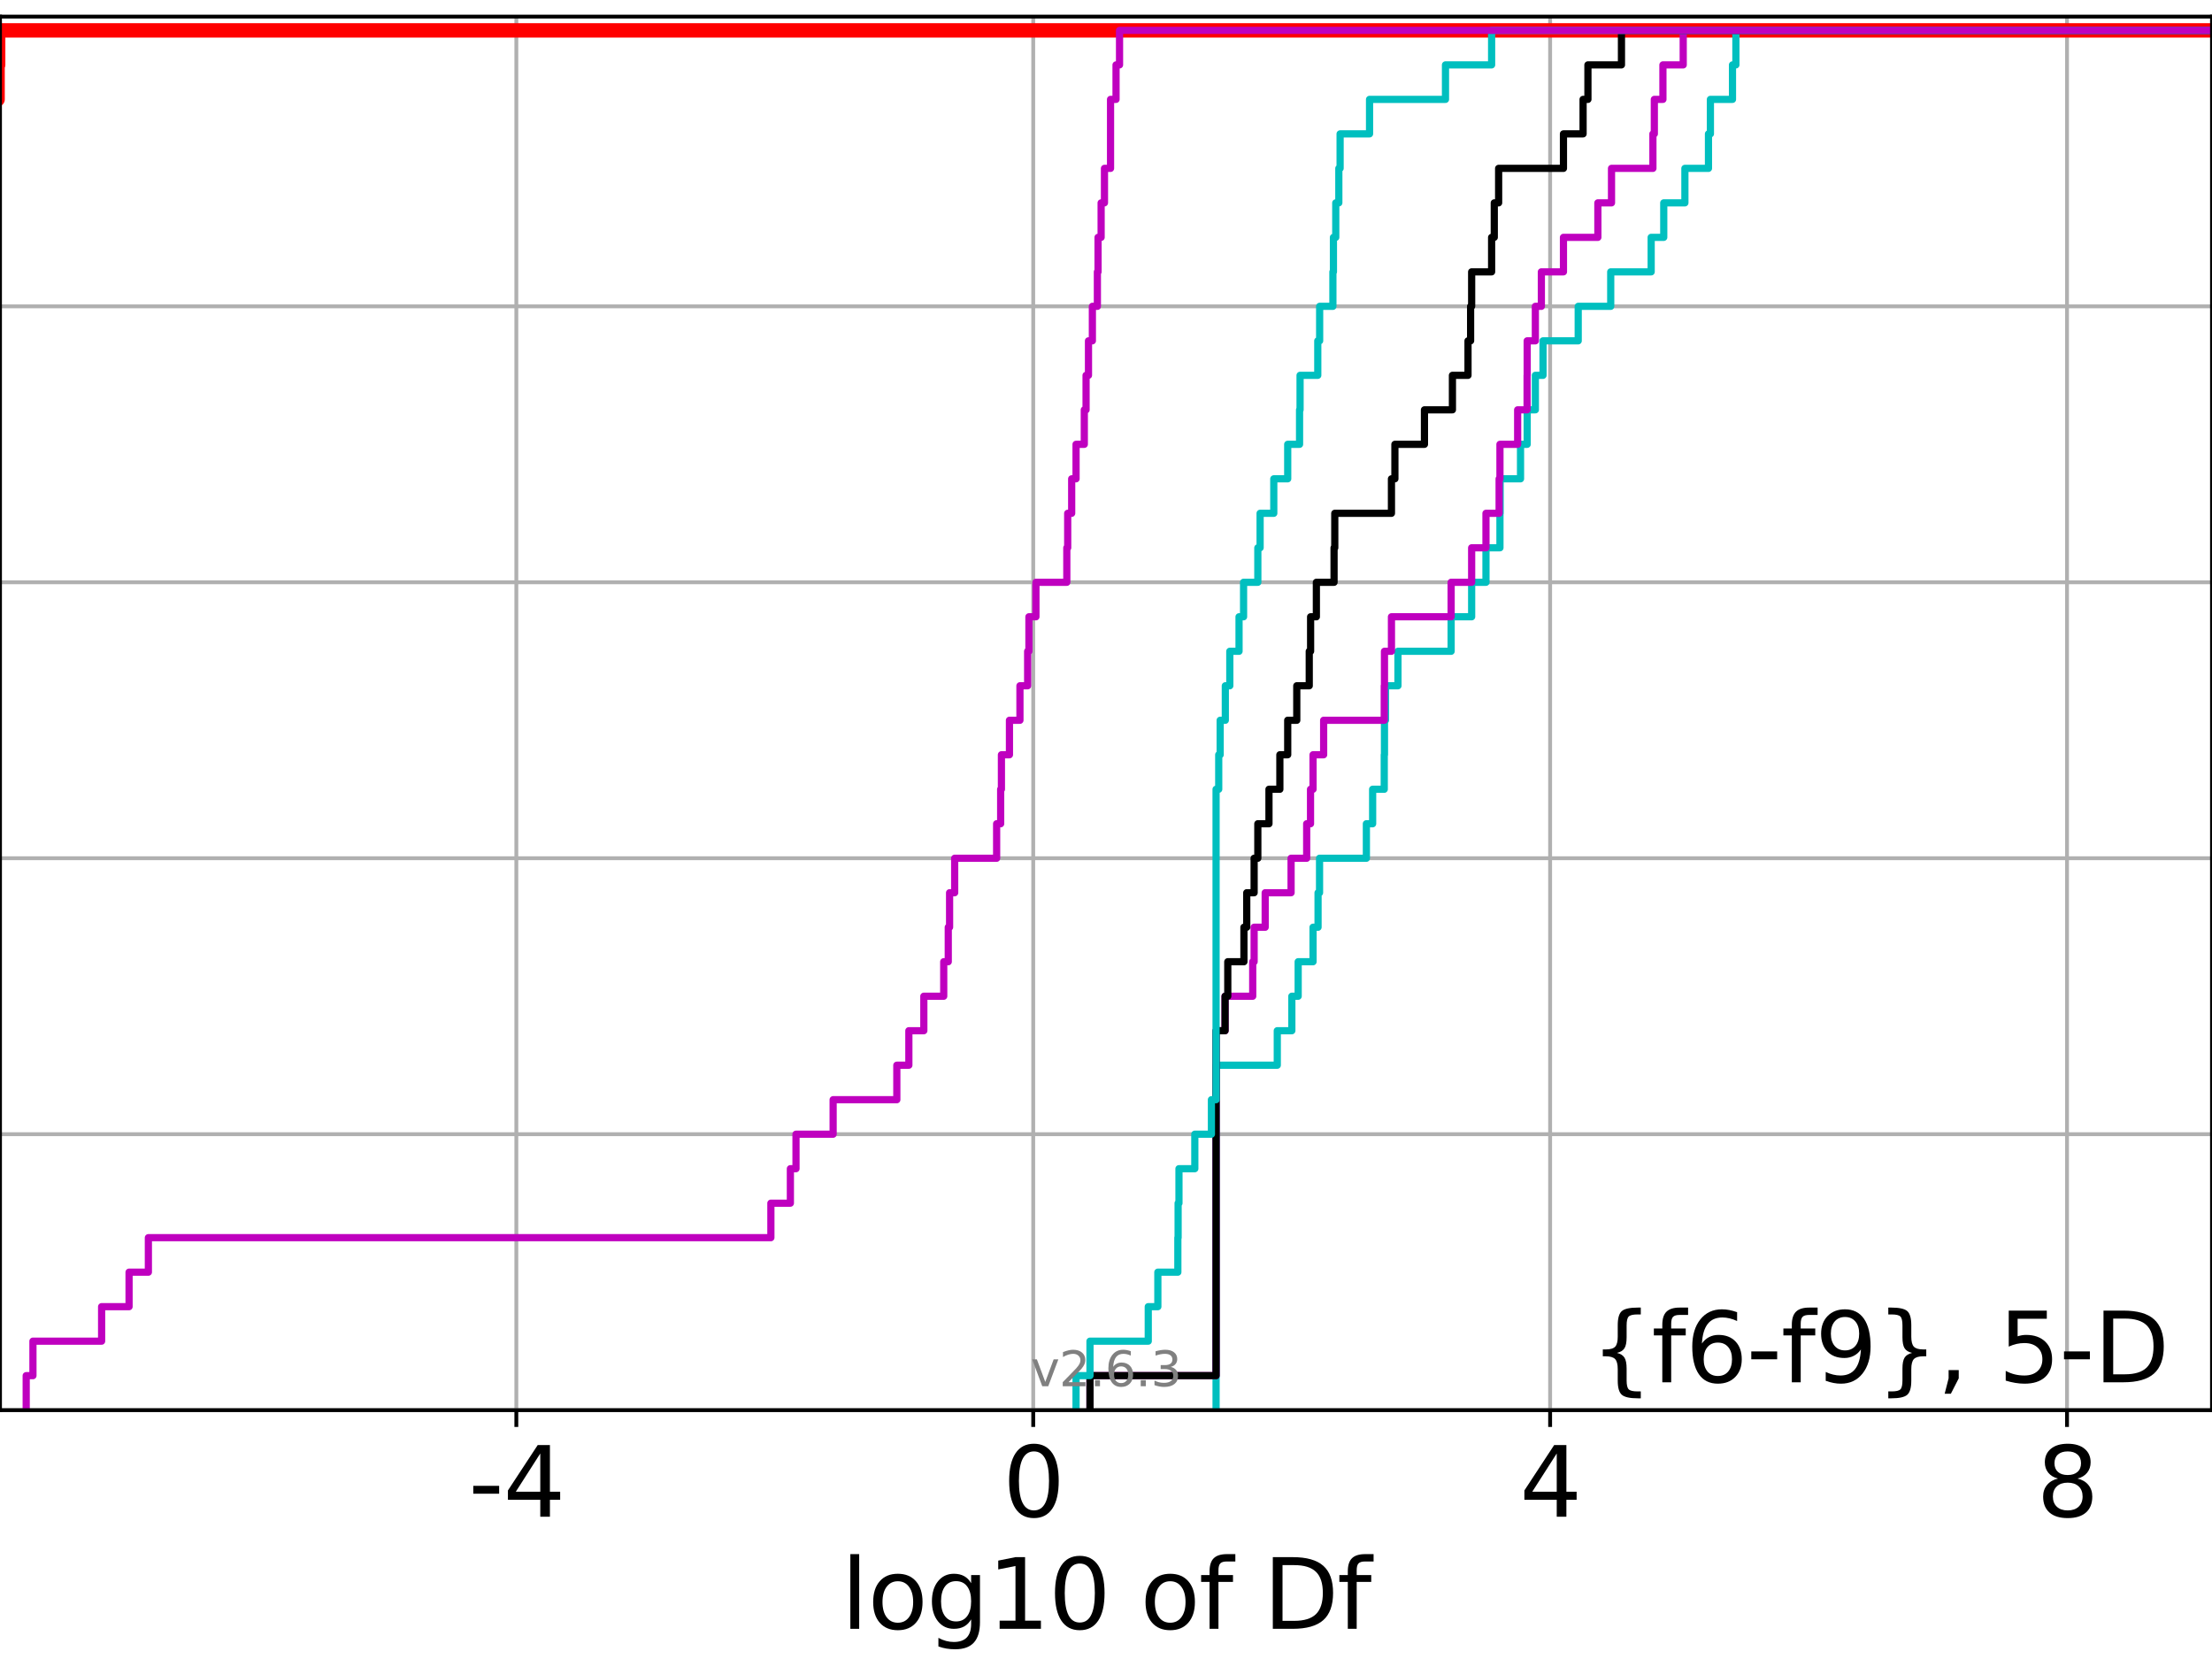 <?xml version="1.0" encoding="utf-8" standalone="no"?>
<!DOCTYPE svg PUBLIC "-//W3C//DTD SVG 1.1//EN"
  "http://www.w3.org/Graphics/SVG/1.1/DTD/svg11.dtd">
<svg xmlns:xlink="http://www.w3.org/1999/xlink" width="460.8pt" height="345.6pt" viewBox="0 0 460.8 345.6" xmlns="http://www.w3.org/2000/svg" version="1.1">
 <defs>
  <style type="text/css">*{stroke-linejoin: round; stroke-linecap: butt}</style>
 </defs>
 <g id="figure_1">
  <g id="patch_1">
   <path d="M 0 345.6 
L 460.8 345.6 
L 460.8 0 
L 0 0 
z
" style="fill: #ffffff"/>
  </g>
  <g id="axes_1">
   <g id="patch_2">
    <path d="M 0 293.76 
L 460.8 293.76 
L 460.8 3.456 
L 0 3.456 
z
" style="fill: #ffffff"/>
   </g>
   <g id="matplotlib.axis_1">
    <g id="xtick_1">
     <g id="line2d_1">
      <path d="M 107.562 293.76 
L 107.562 3.456 
" clip-path="url(#pe2fe67c17a)" style="fill: none; stroke: #b0b0b0; stroke-width: 0.8; stroke-linecap: square"/>
     </g>
     <g id="line2d_2">
      <defs>
       <path id="m7700cf21bb" d="M 0 0 
L 0 3.5 
" style="stroke: #000000; stroke-width: 0.8"/>
      </defs>
      <g>
       <use xlink:href="#m7700cf21bb" x="107.562" y="293.76" style="stroke: #000000; stroke-width: 0.8"/>
      </g>
     </g>
     <g id="text_1">
      <!-- -4 -->
      <g transform="translate(97.592 315.957)scale(0.2 -0.2)">
       <defs>
        <path id="DejaVuSans-2d" d="M 313 2009 
L 1997 2009 
L 1997 1497 
L 313 1497 
L 313 2009 
z
" transform="scale(0.016)"/>
        <path id="DejaVuSans-34" d="M 2419 4116 
L 825 1625 
L 2419 1625 
L 2419 4116 
z
M 2253 4666 
L 3047 4666 
L 3047 1625 
L 3713 1625 
L 3713 1100 
L 3047 1100 
L 3047 0 
L 2419 0 
L 2419 1100 
L 313 1100 
L 313 1709 
L 2253 4666 
z
" transform="scale(0.016)"/>
       </defs>
       <use xlink:href="#DejaVuSans-2d"/>
       <use xlink:href="#DejaVuSans-34" x="36.084"/>
      </g>
     </g>
    </g>
    <g id="xtick_2">
     <g id="line2d_3">
      <path d="M 215.24 293.76 
L 215.24 3.456 
" clip-path="url(#pe2fe67c17a)" style="fill: none; stroke: #b0b0b0; stroke-width: 0.8; stroke-linecap: square"/>
     </g>
     <g id="line2d_4">
      <g>
       <use xlink:href="#m7700cf21bb" x="215.24" y="293.76" style="stroke: #000000; stroke-width: 0.8"/>
      </g>
     </g>
     <g id="text_2">
      <!-- 0 -->
      <g transform="translate(208.878 315.957)scale(0.2 -0.2)">
       <defs>
        <path id="DejaVuSans-30" d="M 2034 4250 
Q 1547 4250 1301 3770 
Q 1056 3291 1056 2328 
Q 1056 1369 1301 889 
Q 1547 409 2034 409 
Q 2525 409 2770 889 
Q 3016 1369 3016 2328 
Q 3016 3291 2770 3770 
Q 2525 4250 2034 4250 
z
M 2034 4750 
Q 2819 4750 3233 4129 
Q 3647 3509 3647 2328 
Q 3647 1150 3233 529 
Q 2819 -91 2034 -91 
Q 1250 -91 836 529 
Q 422 1150 422 2328 
Q 422 3509 836 4129 
Q 1250 4750 2034 4750 
z
" transform="scale(0.016)"/>
       </defs>
       <use xlink:href="#DejaVuSans-30"/>
      </g>
     </g>
    </g>
    <g id="xtick_3">
     <g id="line2d_5">
      <path d="M 322.919 293.76 
L 322.919 3.456 
" clip-path="url(#pe2fe67c17a)" style="fill: none; stroke: #b0b0b0; stroke-width: 0.8; stroke-linecap: square"/>
     </g>
     <g id="line2d_6">
      <g>
       <use xlink:href="#m7700cf21bb" x="322.919" y="293.76" style="stroke: #000000; stroke-width: 0.8"/>
      </g>
     </g>
     <g id="text_3">
      <!-- 4 -->
      <g transform="translate(316.556 315.957)scale(0.2 -0.2)">
       <use xlink:href="#DejaVuSans-34"/>
      </g>
     </g>
    </g>
    <g id="xtick_4">
     <g id="line2d_7">
      <path d="M 430.597 293.76 
L 430.597 3.456 
" clip-path="url(#pe2fe67c17a)" style="fill: none; stroke: #b0b0b0; stroke-width: 0.8; stroke-linecap: square"/>
     </g>
     <g id="line2d_8">
      <g>
       <use xlink:href="#m7700cf21bb" x="430.597" y="293.76" style="stroke: #000000; stroke-width: 0.8"/>
      </g>
     </g>
     <g id="text_4">
      <!-- 8 -->
      <g transform="translate(424.234 315.957)scale(0.2 -0.2)">
       <defs>
        <path id="DejaVuSans-38" d="M 2034 2216 
Q 1584 2216 1326 1975 
Q 1069 1734 1069 1313 
Q 1069 891 1326 650 
Q 1584 409 2034 409 
Q 2484 409 2743 651 
Q 3003 894 3003 1313 
Q 3003 1734 2745 1975 
Q 2488 2216 2034 2216 
z
M 1403 2484 
Q 997 2584 770 2862 
Q 544 3141 544 3541 
Q 544 4100 942 4425 
Q 1341 4750 2034 4750 
Q 2731 4750 3128 4425 
Q 3525 4100 3525 3541 
Q 3525 3141 3298 2862 
Q 3072 2584 2669 2484 
Q 3125 2378 3379 2068 
Q 3634 1759 3634 1313 
Q 3634 634 3220 271 
Q 2806 -91 2034 -91 
Q 1263 -91 848 271 
Q 434 634 434 1313 
Q 434 1759 690 2068 
Q 947 2378 1403 2484 
z
M 1172 3481 
Q 1172 3119 1398 2916 
Q 1625 2713 2034 2713 
Q 2441 2713 2670 2916 
Q 2900 3119 2900 3481 
Q 2900 3844 2670 4047 
Q 2441 4250 2034 4250 
Q 1625 4250 1398 4047 
Q 1172 3844 1172 3481 
z
" transform="scale(0.016)"/>
       </defs>
       <use xlink:href="#DejaVuSans-38"/>
      </g>
     </g>
    </g>
    <g id="text_5">
     <!-- log10 of Df -->
     <g transform="translate(175.214 339.313)scale(0.2 -0.2)">
      <defs>
       <path id="DejaVuSans-6c" d="M 603 4863 
L 1178 4863 
L 1178 0 
L 603 0 
L 603 4863 
z
" transform="scale(0.016)"/>
       <path id="DejaVuSans-6f" d="M 1959 3097 
Q 1497 3097 1228 2736 
Q 959 2375 959 1747 
Q 959 1119 1226 758 
Q 1494 397 1959 397 
Q 2419 397 2687 759 
Q 2956 1122 2956 1747 
Q 2956 2369 2687 2733 
Q 2419 3097 1959 3097 
z
M 1959 3584 
Q 2709 3584 3137 3096 
Q 3566 2609 3566 1747 
Q 3566 888 3137 398 
Q 2709 -91 1959 -91 
Q 1206 -91 779 398 
Q 353 888 353 1747 
Q 353 2609 779 3096 
Q 1206 3584 1959 3584 
z
" transform="scale(0.016)"/>
       <path id="DejaVuSans-67" d="M 2906 1791 
Q 2906 2416 2648 2759 
Q 2391 3103 1925 3103 
Q 1463 3103 1205 2759 
Q 947 2416 947 1791 
Q 947 1169 1205 825 
Q 1463 481 1925 481 
Q 2391 481 2648 825 
Q 2906 1169 2906 1791 
z
M 3481 434 
Q 3481 -459 3084 -895 
Q 2688 -1331 1869 -1331 
Q 1566 -1331 1297 -1286 
Q 1028 -1241 775 -1147 
L 775 -588 
Q 1028 -725 1275 -790 
Q 1522 -856 1778 -856 
Q 2344 -856 2625 -561 
Q 2906 -266 2906 331 
L 2906 616 
Q 2728 306 2450 153 
Q 2172 0 1784 0 
Q 1141 0 747 490 
Q 353 981 353 1791 
Q 353 2603 747 3093 
Q 1141 3584 1784 3584 
Q 2172 3584 2450 3431 
Q 2728 3278 2906 2969 
L 2906 3500 
L 3481 3500 
L 3481 434 
z
" transform="scale(0.016)"/>
       <path id="DejaVuSans-31" d="M 794 531 
L 1825 531 
L 1825 4091 
L 703 3866 
L 703 4441 
L 1819 4666 
L 2450 4666 
L 2450 531 
L 3481 531 
L 3481 0 
L 794 0 
L 794 531 
z
" transform="scale(0.016)"/>
       <path id="DejaVuSans-20" transform="scale(0.016)"/>
       <path id="DejaVuSans-66" d="M 2375 4863 
L 2375 4384 
L 1825 4384 
Q 1516 4384 1395 4259 
Q 1275 4134 1275 3809 
L 1275 3500 
L 2222 3500 
L 2222 3053 
L 1275 3053 
L 1275 0 
L 697 0 
L 697 3053 
L 147 3053 
L 147 3500 
L 697 3500 
L 697 3744 
Q 697 4328 969 4595 
Q 1241 4863 1831 4863 
L 2375 4863 
z
" transform="scale(0.016)"/>
       <path id="DejaVuSans-44" d="M 1259 4147 
L 1259 519 
L 2022 519 
Q 2988 519 3436 956 
Q 3884 1394 3884 2338 
Q 3884 3275 3436 3711 
Q 2988 4147 2022 4147 
L 1259 4147 
z
M 628 4666 
L 1925 4666 
Q 3281 4666 3915 4102 
Q 4550 3538 4550 2338 
Q 4550 1131 3912 565 
Q 3275 0 1925 0 
L 628 0 
L 628 4666 
z
" transform="scale(0.016)"/>
      </defs>
      <use xlink:href="#DejaVuSans-6c"/>
      <use xlink:href="#DejaVuSans-6f" x="27.783"/>
      <use xlink:href="#DejaVuSans-67" x="88.965"/>
      <use xlink:href="#DejaVuSans-31" x="152.441"/>
      <use xlink:href="#DejaVuSans-30" x="216.064"/>
      <use xlink:href="#DejaVuSans-20" x="279.688"/>
      <use xlink:href="#DejaVuSans-6f" x="311.475"/>
      <use xlink:href="#DejaVuSans-66" x="372.656"/>
      <use xlink:href="#DejaVuSans-20" x="407.861"/>
      <use xlink:href="#DejaVuSans-44" x="439.648"/>
      <use xlink:href="#DejaVuSans-66" x="516.65"/>
     </g>
    </g>
   </g>
   <g id="matplotlib.axis_2">
    <g id="ytick_1">
     <g id="line2d_9">
      <path d="M 0 293.76 
L 460.8 293.76 
" clip-path="url(#pe2fe67c17a)" style="fill: none; stroke: #b0b0b0; stroke-width: 0.8; stroke-linecap: square"/>
     </g>
     <g id="line2d_10">
      <defs>
       <path id="mc9f86868bc" d="M 0 0 
L -3.5 0 
" style="stroke: #000000; stroke-width: 0.8"/>
      </defs>
      <g>
       <use xlink:href="#mc9f86868bc" x="0" y="293.76" style="stroke: #000000; stroke-width: 0.8"/>
      </g>
     </g>
    </g>
    <g id="ytick_2">
     <g id="line2d_11">
      <path d="M 0 236.274 
L 460.8 236.274 
" clip-path="url(#pe2fe67c17a)" style="fill: none; stroke: #b0b0b0; stroke-width: 0.8; stroke-linecap: square"/>
     </g>
     <g id="line2d_12">
      <g>
       <use xlink:href="#mc9f86868bc" x="0" y="236.274" style="stroke: #000000; stroke-width: 0.8"/>
      </g>
     </g>
    </g>
    <g id="ytick_3">
     <g id="line2d_13">
      <path d="M 0 178.788 
L 460.8 178.788 
" clip-path="url(#pe2fe67c17a)" style="fill: none; stroke: #b0b0b0; stroke-width: 0.8; stroke-linecap: square"/>
     </g>
     <g id="line2d_14">
      <g>
       <use xlink:href="#mc9f86868bc" x="0" y="178.788" style="stroke: #000000; stroke-width: 0.8"/>
      </g>
     </g>
    </g>
    <g id="ytick_4">
     <g id="line2d_15">
      <path d="M 0 121.302 
L 460.8 121.302 
" clip-path="url(#pe2fe67c17a)" style="fill: none; stroke: #b0b0b0; stroke-width: 0.8; stroke-linecap: square"/>
     </g>
     <g id="line2d_16">
      <g>
       <use xlink:href="#mc9f86868bc" x="0" y="121.302" style="stroke: #000000; stroke-width: 0.8"/>
      </g>
     </g>
    </g>
    <g id="ytick_5">
     <g id="line2d_17">
      <path d="M 0 63.816 
L 460.8 63.816 
" clip-path="url(#pe2fe67c17a)" style="fill: none; stroke: #b0b0b0; stroke-width: 0.8; stroke-linecap: square"/>
     </g>
     <g id="line2d_18">
      <g>
       <use xlink:href="#mc9f86868bc" x="0" y="63.816" style="stroke: #000000; stroke-width: 0.8"/>
      </g>
     </g>
    </g>
    <g id="ytick_6">
     <g id="line2d_19">
      <path d="M 0 6.33 
L 460.8 6.33 
" clip-path="url(#pe2fe67c17a)" style="fill: none; stroke: #b0b0b0; stroke-width: 0.8; stroke-linecap: square"/>
     </g>
     <g id="line2d_20">
      <g>
       <use xlink:href="#mc9f86868bc" x="0" y="6.33" style="stroke: #000000; stroke-width: 0.8"/>
      </g>
     </g>
    </g>
   </g>
   <g id="line2d_21">
    <path d="M -1 20.702 
L -0.503 20.702 
L -0.503 13.516 
L -0.384 13.516 
L -0.384 6.33 
L -0.384 6.33 
L -0.384 6.33 
L 460.8 6.33 
" clip-path="url(#pe2fe67c17a)" style="fill: none; stroke: #ff0000; stroke-width: 3; stroke-linecap: square"/>
   </g>
   <g id="line2d_22">
    <path d="M 253.331 293.76 
L 253.331 286.574 
L 253.331 286.574 
L 253.331 279.389 
L 253.331 279.389 
L 253.331 272.203 
L 253.331 272.203 
L 253.331 265.017 
L 253.331 265.017 
L 253.331 257.831 
L 253.331 257.831 
L 253.331 250.646 
L 253.331 250.646 
L 253.331 243.46 
L 253.331 243.46 
L 253.331 236.274 
L 253.331 236.274 
L 253.331 229.088 
L 253.331 229.088 
L 253.331 221.903 
L 266.081 221.903 
L 266.081 214.717 
L 269.114 214.717 
L 269.114 207.531 
L 270.434 207.531 
L 270.434 200.345 
L 273.531 200.345 
L 273.531 193.16 
L 274.575 193.16 
L 274.575 185.974 
L 274.886 185.974 
L 274.886 178.788 
L 284.643 178.788 
L 284.643 171.602 
L 285.946 171.602 
L 285.946 164.417 
L 288.365 164.417 
L 288.365 157.231 
L 288.411 157.231 
L 288.411 150.045 
L 288.621 150.045 
L 288.621 142.859 
L 291.22 142.859 
L 291.22 135.674 
L 302.298 135.674 
L 302.298 128.488 
L 306.572 128.488 
L 306.572 121.302 
L 309.556 121.302 
L 309.556 114.116 
L 312.468 114.116 
L 312.468 106.931 
L 312.503 106.931 
L 312.503 99.745 
L 316.753 99.745 
L 316.753 92.559 
L 318.139 92.559 
L 318.139 85.373 
L 319.843 85.373 
L 319.843 78.188 
L 321.439 78.188 
L 321.439 71.002 
L 328.771 71.002 
L 328.771 63.816 
L 335.543 63.816 
L 335.543 56.63 
L 343.969 56.63 
L 343.969 49.445 
L 346.589 49.445 
L 346.589 42.259 
L 350.996 42.259 
L 350.996 35.073 
L 355.907 35.073 
L 355.907 27.888 
L 356.309 27.888 
L 356.309 20.702 
L 360.909 20.702 
L 360.909 13.516 
L 361.618 13.516 
L 361.618 6.33 
L 361.618 6.33 
L 361.618 6.33 
L 460.8 6.33 
" clip-path="url(#pe2fe67c17a)" style="fill: none; stroke: #00bfbf; stroke-width: 1.5; stroke-linecap: square"/>
   </g>
   <g id="line2d_23">
    <path d="M 227.065 293.76 
L 227.065 286.574 
L 253.331 286.574 
L 253.331 279.389 
L 253.331 279.389 
L 253.331 272.203 
L 253.331 272.203 
L 253.331 265.017 
L 253.331 265.017 
L 253.331 257.831 
L 253.331 257.831 
L 253.331 250.646 
L 253.331 250.646 
L 253.331 243.46 
L 253.331 243.46 
L 253.331 236.274 
L 253.331 236.274 
L 253.331 229.088 
L 253.331 229.088 
L 253.331 221.903 
L 253.331 221.903 
L 253.331 214.717 
L 255.205 214.717 
L 255.205 207.531 
L 260.965 207.531 
L 260.965 200.345 
L 261.258 200.345 
L 261.258 193.16 
L 263.562 193.16 
L 263.562 185.974 
L 268.956 185.974 
L 268.956 178.788 
L 272.205 178.788 
L 272.205 171.602 
L 273.006 171.602 
L 273.006 164.417 
L 273.531 164.417 
L 273.531 157.231 
L 275.74 157.231 
L 275.74 150.045 
L 288.365 150.045 
L 288.365 142.859 
L 288.411 142.859 
L 288.411 135.674 
L 289.865 135.674 
L 289.865 128.488 
L 302.298 128.488 
L 302.298 121.302 
L 306.572 121.302 
L 306.572 114.116 
L 309.556 114.116 
L 309.556 106.931 
L 312.295 106.931 
L 312.295 99.745 
L 312.468 99.745 
L 312.468 92.559 
L 316.155 92.559 
L 316.155 85.373 
L 318.12 85.373 
L 318.12 78.188 
L 318.139 78.188 
L 318.139 71.002 
L 319.843 71.002 
L 319.843 63.816 
L 321.093 63.816 
L 321.093 56.63 
L 325.697 56.63 
L 325.697 49.445 
L 332.864 49.445 
L 332.864 42.259 
L 335.707 42.259 
L 335.707 35.073 
L 344.332 35.073 
L 344.332 27.888 
L 344.628 27.888 
L 344.628 20.702 
L 346.418 20.702 
L 346.418 13.516 
L 350.645 13.516 
L 350.645 6.33 
L 350.645 6.33 
L 350.645 6.33 
L 460.8 6.33 
" clip-path="url(#pe2fe67c17a)" style="fill: none; stroke: #bf00bf; stroke-width: 1.5; stroke-linecap: square"/>
   </g>
   <g id="line2d_24">
    <path d="M 227.065 293.76 
L 227.065 286.574 
L 253.331 286.574 
L 253.331 279.389 
L 253.331 279.389 
L 253.331 272.203 
L 253.331 272.203 
L 253.331 265.017 
L 253.331 265.017 
L 253.331 257.831 
L 253.331 257.831 
L 253.331 250.646 
L 253.331 250.646 
L 253.331 243.46 
L 253.331 243.46 
L 253.331 236.274 
L 253.331 236.274 
L 253.331 229.088 
L 253.331 229.088 
L 253.331 221.903 
L 253.331 221.903 
L 253.331 214.717 
L 255.205 214.717 
L 255.205 207.531 
L 255.77 207.531 
L 255.77 200.345 
L 259.133 200.345 
L 259.133 193.16 
L 259.72 193.16 
L 259.72 185.974 
L 261.258 185.974 
L 261.258 178.788 
L 262.029 178.788 
L 262.029 171.602 
L 264.35 171.602 
L 264.35 164.417 
L 266.619 164.417 
L 266.619 157.231 
L 268.254 157.231 
L 268.254 150.045 
L 270.142 150.045 
L 270.142 142.859 
L 272.74 142.859 
L 272.74 135.674 
L 273.023 135.674 
L 273.023 128.488 
L 274.225 128.488 
L 274.225 121.302 
L 277.909 121.302 
L 277.909 114.116 
L 278.058 114.116 
L 278.058 106.931 
L 289.865 106.931 
L 289.865 99.745 
L 290.584 99.745 
L 290.584 92.559 
L 296.741 92.559 
L 296.741 85.373 
L 302.566 85.373 
L 302.566 78.188 
L 305.812 78.188 
L 305.812 71.002 
L 306.355 71.002 
L 306.355 63.816 
L 306.572 63.816 
L 306.572 56.63 
L 310.731 56.63 
L 310.731 49.445 
L 311.286 49.445 
L 311.286 42.259 
L 312.193 42.259 
L 312.193 35.073 
L 325.697 35.073 
L 325.697 27.888 
L 329.785 27.888 
L 329.785 20.702 
L 330.794 20.702 
L 330.794 13.516 
L 337.78 13.516 
L 337.78 6.33 
L 337.78 6.33 
L 337.78 6.33 
L 460.8 6.33 
" clip-path="url(#pe2fe67c17a)" style="fill: none; stroke: #000000; stroke-width: 1.5; stroke-linecap: square"/>
   </g>
   <g id="line2d_25">
    <path d="M 224.16 293.76 
L 224.16 286.574 
L 227.065 286.574 
L 227.065 279.389 
L 239.204 279.389 
L 239.204 272.203 
L 241.201 272.203 
L 241.201 265.017 
L 245.367 265.017 
L 245.367 257.831 
L 245.422 257.831 
L 245.422 250.646 
L 245.601 250.646 
L 245.601 243.46 
L 248.902 243.46 
L 248.902 236.274 
L 252.363 236.274 
L 252.363 229.088 
L 253.331 229.088 
L 253.331 221.903 
L 253.331 221.903 
L 253.331 214.717 
L 253.331 214.717 
L 253.331 207.531 
L 253.331 207.531 
L 253.331 200.345 
L 253.331 200.345 
L 253.331 193.16 
L 253.331 193.16 
L 253.331 185.974 
L 253.331 185.974 
L 253.331 178.788 
L 253.331 178.788 
L 253.331 171.602 
L 253.331 171.602 
L 253.331 164.417 
L 253.883 164.417 
L 253.883 157.231 
L 254.184 157.231 
L 254.184 150.045 
L 255.257 150.045 
L 255.257 142.859 
L 256.192 142.859 
L 256.192 135.674 
L 258.116 135.674 
L 258.116 128.488 
L 259.059 128.488 
L 259.059 121.302 
L 262.029 121.302 
L 262.029 114.116 
L 262.504 114.116 
L 262.504 106.931 
L 265.353 106.931 
L 265.353 99.745 
L 268.254 99.745 
L 268.254 92.559 
L 270.722 92.559 
L 270.722 85.373 
L 270.829 85.373 
L 270.829 78.188 
L 274.517 78.188 
L 274.517 71.002 
L 274.907 71.002 
L 274.907 63.816 
L 277.667 63.816 
L 277.667 56.63 
L 277.779 56.63 
L 277.779 49.445 
L 278.264 49.445 
L 278.264 42.259 
L 278.902 42.259 
L 278.902 35.073 
L 279.169 35.073 
L 279.169 27.888 
L 285.302 27.888 
L 285.302 20.702 
L 301.121 20.702 
L 301.121 13.516 
L 310.731 13.516 
L 310.731 6.33 
L 310.731 6.33 
L 310.731 6.33 
L 460.8 6.33 
" clip-path="url(#pe2fe67c17a)" style="fill: none; stroke: #00bfbf; stroke-width: 1.5; stroke-linecap: square"/>
   </g>
   <g id="line2d_26">
    <path d="M 5.458 293.76 
L 5.458 286.574 
L 6.863 286.574 
L 6.863 279.389 
L 21.169 279.389 
L 21.169 272.203 
L 26.886 272.203 
L 26.886 265.017 
L 30.91 265.017 
L 30.91 257.831 
L 160.589 257.831 
L 160.589 250.646 
L 164.65 250.646 
L 164.65 243.46 
L 165.821 243.46 
L 165.821 236.274 
L 173.557 236.274 
L 173.557 229.088 
L 186.825 229.088 
L 186.825 221.903 
L 189.332 221.903 
L 189.332 214.717 
L 192.452 214.717 
L 192.452 207.531 
L 196.597 207.531 
L 196.597 200.345 
L 197.541 200.345 
L 197.541 193.16 
L 197.816 193.16 
L 197.816 185.974 
L 198.876 185.974 
L 198.876 178.788 
L 207.617 178.788 
L 207.617 171.602 
L 208.456 171.602 
L 208.456 164.417 
L 208.615 164.417 
L 208.615 157.231 
L 210.287 157.231 
L 210.287 150.045 
L 212.473 150.045 
L 212.473 142.859 
L 214.078 142.859 
L 214.078 135.674 
L 214.342 135.674 
L 214.342 128.488 
L 215.804 128.488 
L 215.804 121.302 
L 222.237 121.302 
L 222.237 114.116 
L 222.42 114.116 
L 222.42 106.931 
L 223.251 106.931 
L 223.251 99.745 
L 224.162 99.745 
L 224.162 92.559 
L 225.881 92.559 
L 225.881 85.373 
L 226.248 85.373 
L 226.248 78.188 
L 226.751 78.188 
L 226.751 71.002 
L 227.561 71.002 
L 227.561 63.816 
L 228.604 63.816 
L 228.604 56.63 
L 228.743 56.63 
L 228.743 49.445 
L 229.384 49.445 
L 229.384 42.259 
L 230.08 42.259 
L 230.08 35.073 
L 231.346 35.073 
L 231.346 27.888 
L 231.347 27.888 
L 231.347 20.702 
L 232.492 20.702 
L 232.492 13.516 
L 233.22 13.516 
L 233.22 6.33 
L 233.22 6.33 
L 233.22 6.33 
L 460.8 6.33 
" clip-path="url(#pe2fe67c17a)" style="fill: none; stroke: #bf00bf; stroke-width: 1.5; stroke-linecap: square"/>
   </g>
   <g id="patch_3">
    <path d="M 0 293.76 
L 0 3.456 
" style="fill: none; stroke: #000000; stroke-width: 0.8; stroke-linejoin: miter; stroke-linecap: square"/>
   </g>
   <g id="patch_4">
    <path d="M 460.8 293.76 
L 460.8 3.456 
" style="fill: none; stroke: #000000; stroke-width: 0.8; stroke-linejoin: miter; stroke-linecap: square"/>
   </g>
   <g id="patch_5">
    <path d="M 0 293.76 
L 460.8 293.76 
" style="fill: none; stroke: #000000; stroke-width: 0.8; stroke-linejoin: miter; stroke-linecap: square"/>
   </g>
   <g id="patch_6">
    <path d="M 0 3.456 
L 460.8 3.456 
" style="fill: none; stroke: #000000; stroke-width: 0.8; stroke-linejoin: miter; stroke-linecap: square"/>
   </g>
   <g id="text_6">
    <!-- {f6-f9}, 5-D -->
    <g transform="translate(331.334 287.954)scale(0.2 -0.2)">
     <defs>
      <path id="DejaVuSans-7b" d="M 3272 -594 
L 3272 -1044 
L 3078 -1044 
Q 2300 -1044 2036 -812 
Q 1772 -581 1772 109 
L 1772 856 
Q 1772 1328 1603 1509 
Q 1434 1691 991 1691 
L 800 1691 
L 800 2138 
L 991 2138 
Q 1438 2138 1605 2317 
Q 1772 2497 1772 2963 
L 1772 3713 
Q 1772 4403 2036 4633 
Q 2300 4863 3078 4863 
L 3272 4863 
L 3272 4416 
L 3059 4416 
Q 2619 4416 2484 4278 
Q 2350 4141 2350 3700 
L 2350 2925 
Q 2350 2434 2208 2212 
Q 2066 1991 1722 1913 
Q 2069 1828 2209 1606 
Q 2350 1384 2350 897 
L 2350 122 
Q 2350 -319 2484 -456 
Q 2619 -594 3059 -594 
L 3272 -594 
z
" transform="scale(0.016)"/>
      <path id="DejaVuSans-36" d="M 2113 2584 
Q 1688 2584 1439 2293 
Q 1191 2003 1191 1497 
Q 1191 994 1439 701 
Q 1688 409 2113 409 
Q 2538 409 2786 701 
Q 3034 994 3034 1497 
Q 3034 2003 2786 2293 
Q 2538 2584 2113 2584 
z
M 3366 4563 
L 3366 3988 
Q 3128 4100 2886 4159 
Q 2644 4219 2406 4219 
Q 1781 4219 1451 3797 
Q 1122 3375 1075 2522 
Q 1259 2794 1537 2939 
Q 1816 3084 2150 3084 
Q 2853 3084 3261 2657 
Q 3669 2231 3669 1497 
Q 3669 778 3244 343 
Q 2819 -91 2113 -91 
Q 1303 -91 875 529 
Q 447 1150 447 2328 
Q 447 3434 972 4092 
Q 1497 4750 2381 4750 
Q 2619 4750 2861 4703 
Q 3103 4656 3366 4563 
z
" transform="scale(0.016)"/>
      <path id="DejaVuSans-39" d="M 703 97 
L 703 672 
Q 941 559 1184 500 
Q 1428 441 1663 441 
Q 2288 441 2617 861 
Q 2947 1281 2994 2138 
Q 2813 1869 2534 1725 
Q 2256 1581 1919 1581 
Q 1219 1581 811 2004 
Q 403 2428 403 3163 
Q 403 3881 828 4315 
Q 1253 4750 1959 4750 
Q 2769 4750 3195 4129 
Q 3622 3509 3622 2328 
Q 3622 1225 3098 567 
Q 2575 -91 1691 -91 
Q 1453 -91 1209 -44 
Q 966 3 703 97 
z
M 1959 2075 
Q 2384 2075 2632 2365 
Q 2881 2656 2881 3163 
Q 2881 3666 2632 3958 
Q 2384 4250 1959 4250 
Q 1534 4250 1286 3958 
Q 1038 3666 1038 3163 
Q 1038 2656 1286 2365 
Q 1534 2075 1959 2075 
z
" transform="scale(0.016)"/>
      <path id="DejaVuSans-7d" d="M 800 -594 
L 1019 -594 
Q 1456 -594 1589 -459 
Q 1722 -325 1722 122 
L 1722 897 
Q 1722 1384 1862 1606 
Q 2003 1828 2350 1913 
Q 2003 1991 1862 2212 
Q 1722 2434 1722 2925 
L 1722 3700 
Q 1722 4144 1589 4280 
Q 1456 4416 1019 4416 
L 800 4416 
L 800 4863 
L 997 4863 
Q 1775 4863 2036 4633 
Q 2297 4403 2297 3713 
L 2297 2963 
Q 2297 2497 2465 2317 
Q 2634 2138 3078 2138 
L 3272 2138 
L 3272 1691 
L 3078 1691 
Q 2634 1691 2465 1509 
Q 2297 1328 2297 856 
L 2297 109 
Q 2297 -581 2036 -812 
Q 1775 -1044 997 -1044 
L 800 -1044 
L 800 -594 
z
" transform="scale(0.016)"/>
      <path id="DejaVuSans-2c" d="M 750 794 
L 1409 794 
L 1409 256 
L 897 -744 
L 494 -744 
L 750 256 
L 750 794 
z
" transform="scale(0.016)"/>
      <path id="DejaVuSans-35" d="M 691 4666 
L 3169 4666 
L 3169 4134 
L 1269 4134 
L 1269 2991 
Q 1406 3038 1543 3061 
Q 1681 3084 1819 3084 
Q 2600 3084 3056 2656 
Q 3513 2228 3513 1497 
Q 3513 744 3044 326 
Q 2575 -91 1722 -91 
Q 1428 -91 1123 -41 
Q 819 9 494 109 
L 494 744 
Q 775 591 1075 516 
Q 1375 441 1709 441 
Q 2250 441 2565 725 
Q 2881 1009 2881 1497 
Q 2881 1984 2565 2268 
Q 2250 2553 1709 2553 
Q 1456 2553 1204 2497 
Q 953 2441 691 2322 
L 691 4666 
z
" transform="scale(0.016)"/>
     </defs>
     <use xlink:href="#DejaVuSans-7b"/>
     <use xlink:href="#DejaVuSans-66" x="63.623"/>
     <use xlink:href="#DejaVuSans-36" x="98.828"/>
     <use xlink:href="#DejaVuSans-2d" x="162.451"/>
     <use xlink:href="#DejaVuSans-66" x="198.535"/>
     <use xlink:href="#DejaVuSans-39" x="233.74"/>
     <use xlink:href="#DejaVuSans-7d" x="297.363"/>
     <use xlink:href="#DejaVuSans-2c" x="360.986"/>
     <use xlink:href="#DejaVuSans-20" x="392.773"/>
     <use xlink:href="#DejaVuSans-35" x="424.561"/>
     <use xlink:href="#DejaVuSans-2d" x="488.184"/>
     <use xlink:href="#DejaVuSans-44" x="524.268"/>
    </g>
   </g>
   <g id="text_7">
    <!-- v2.6.3 -->
    <g style="fill: #808080" transform="translate(214.719 288.777)scale(0.1 -0.1)">
     <defs>
      <path id="DejaVuSans-76" d="M 191 3500 
L 800 3500 
L 1894 563 
L 2988 3500 
L 3597 3500 
L 2284 0 
L 1503 0 
L 191 3500 
z
" transform="scale(0.016)"/>
      <path id="DejaVuSans-32" d="M 1228 531 
L 3431 531 
L 3431 0 
L 469 0 
L 469 531 
Q 828 903 1448 1529 
Q 2069 2156 2228 2338 
Q 2531 2678 2651 2914 
Q 2772 3150 2772 3378 
Q 2772 3750 2511 3984 
Q 2250 4219 1831 4219 
Q 1534 4219 1204 4116 
Q 875 4013 500 3803 
L 500 4441 
Q 881 4594 1212 4672 
Q 1544 4750 1819 4750 
Q 2544 4750 2975 4387 
Q 3406 4025 3406 3419 
Q 3406 3131 3298 2873 
Q 3191 2616 2906 2266 
Q 2828 2175 2409 1742 
Q 1991 1309 1228 531 
z
" transform="scale(0.016)"/>
      <path id="DejaVuSans-2e" d="M 684 794 
L 1344 794 
L 1344 0 
L 684 0 
L 684 794 
z
" transform="scale(0.016)"/>
      <path id="DejaVuSans-33" d="M 2597 2516 
Q 3050 2419 3304 2112 
Q 3559 1806 3559 1356 
Q 3559 666 3084 287 
Q 2609 -91 1734 -91 
Q 1441 -91 1130 -33 
Q 819 25 488 141 
L 488 750 
Q 750 597 1062 519 
Q 1375 441 1716 441 
Q 2309 441 2620 675 
Q 2931 909 2931 1356 
Q 2931 1769 2642 2001 
Q 2353 2234 1838 2234 
L 1294 2234 
L 1294 2753 
L 1863 2753 
Q 2328 2753 2575 2939 
Q 2822 3125 2822 3475 
Q 2822 3834 2567 4026 
Q 2313 4219 1838 4219 
Q 1578 4219 1281 4162 
Q 984 4106 628 3988 
L 628 4550 
Q 988 4650 1302 4700 
Q 1616 4750 1894 4750 
Q 2613 4750 3031 4423 
Q 3450 4097 3450 3541 
Q 3450 3153 3228 2886 
Q 3006 2619 2597 2516 
z
" transform="scale(0.016)"/>
     </defs>
     <use xlink:href="#DejaVuSans-76"/>
     <use xlink:href="#DejaVuSans-32" x="59.18"/>
     <use xlink:href="#DejaVuSans-2e" x="122.803"/>
     <use xlink:href="#DejaVuSans-36" x="154.59"/>
     <use xlink:href="#DejaVuSans-2e" x="218.213"/>
     <use xlink:href="#DejaVuSans-33" x="250"/>
    </g>
   </g>
  </g>
 </g>
 <defs>
  <clipPath id="pe2fe67c17a">
   <rect x="0" y="3.456" width="460.8" height="290.304"/>
  </clipPath>
 </defs>
</svg>
